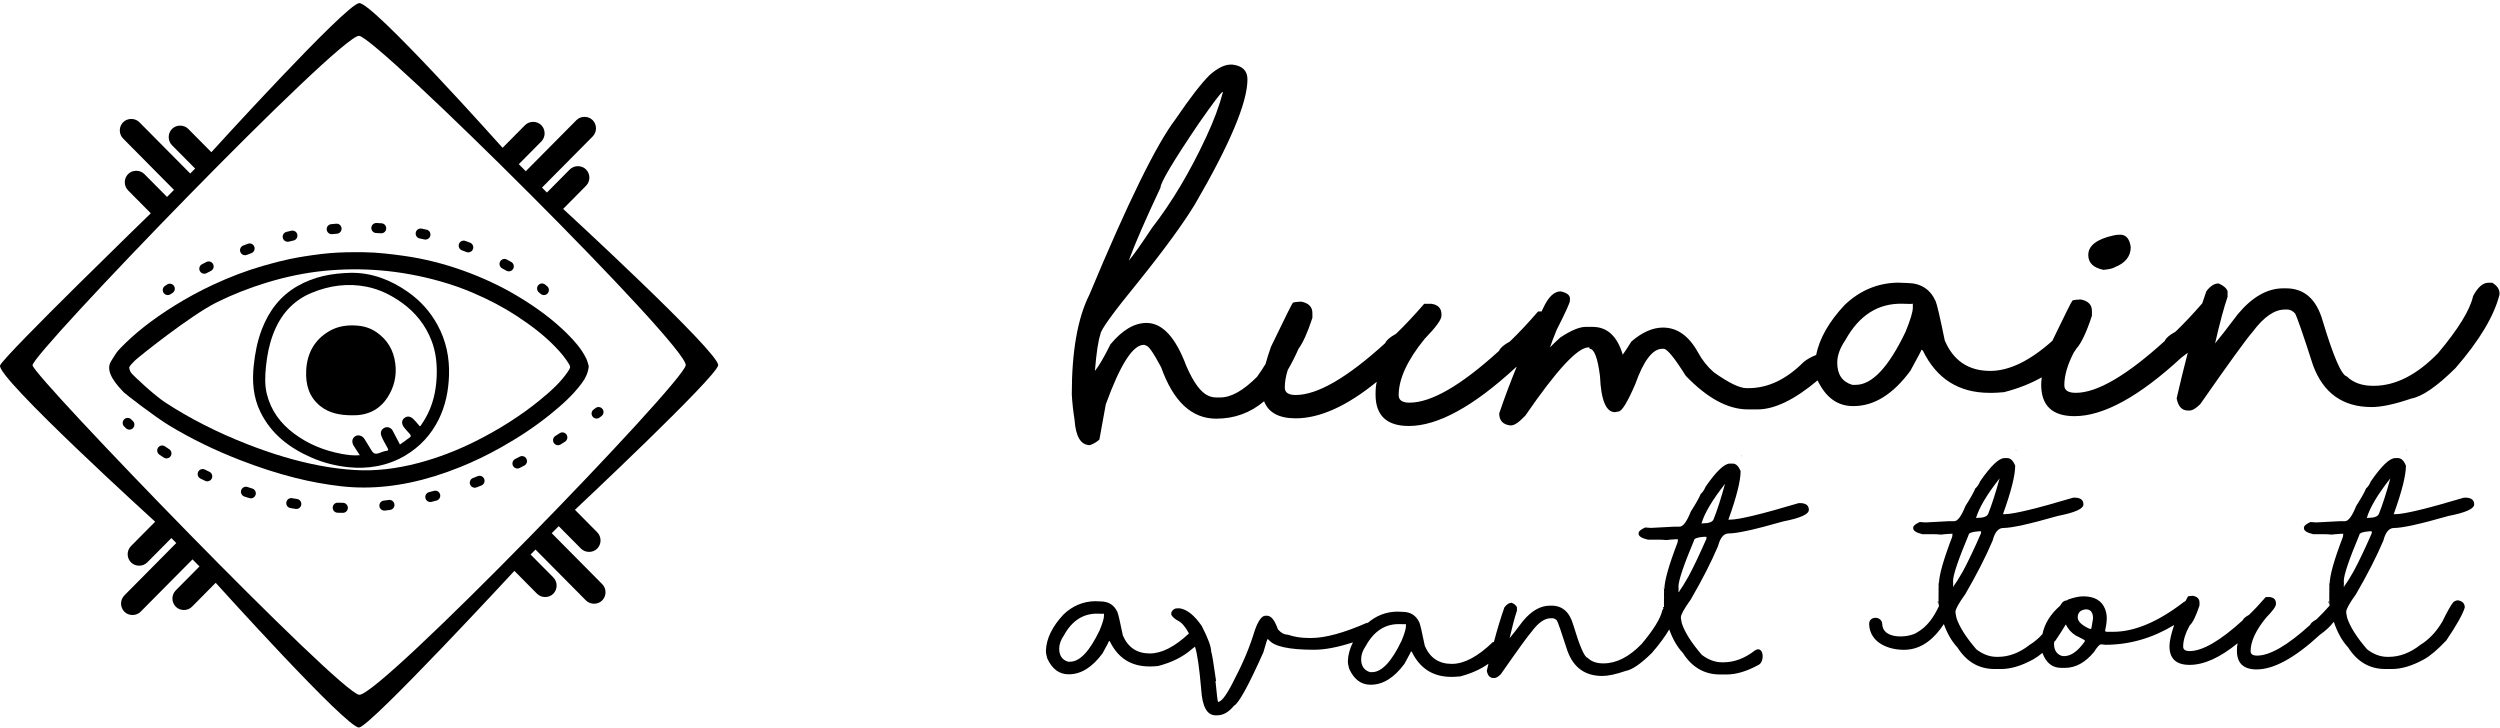 <?xml version="1.0" encoding="UTF-8"?>
<svg width="213px" height="62px" viewBox="0 0 213 62" version="1.1" xmlns="http://www.w3.org/2000/svg" xmlns:xlink="http://www.w3.org/1999/xlink">
    <!-- Generator: Sketch 52.3 (67297) - http://www.bohemiancoding.com/sketch -->
    <title>Group 58 Copy</title>
    <desc>Created with Sketch.</desc>
    <g id="Page-1" stroke="none" stroke-width="1" fill="none" fill-rule="evenodd">
        <g id="témoignages_single" transform="translate(-73, -57)" fill="#000000">
            <g id="Group-58-Copy" transform="translate(73, 57)">
                <path d="M34.075,37.872 C34.227,37.766 34.352,37.681 34.476,37.592 C34.608,37.496 34.733,37.389 34.871,37.302 C35.039,37.196 35.023,37.091 34.903,36.96 C34.742,36.786 34.583,36.612 34.435,36.428 C34.199,36.132 34.204,35.824 34.435,35.627 C34.685,35.415 34.989,35.455 35.251,35.737 C35.397,35.896 35.551,36.049 35.681,36.221 C35.753,36.319 35.776,36.367 35.866,36.236 C36.156,35.813 36.411,35.373 36.61,34.898 C36.98,34.02 37.155,33.101 37.201,32.152 C37.254,31.072 37.151,30.009 36.758,29.003 C36.245,27.688 35.397,26.623 34.246,25.796 C33.334,25.141 32.341,24.652 31.257,24.433 C29.649,24.106 28.071,24.321 26.551,24.95 C24.927,25.622 23.886,26.843 23.27,28.469 C22.934,29.355 22.756,30.276 22.661,31.218 C22.581,32.009 22.545,32.806 22.736,33.576 C23.083,34.976 23.897,36.073 25.038,36.929 C26.258,37.844 27.629,38.396 29.119,38.672 C29.621,38.765 30.123,38.831 30.654,38.785 C30.558,38.637 30.477,38.508 30.395,38.38 C30.305,38.242 30.207,38.108 30.127,37.966 C29.936,37.631 30.001,37.323 30.286,37.156 C30.529,37.015 30.872,37.117 31.052,37.397 C31.251,37.707 31.442,38.022 31.63,38.34 C31.766,38.573 31.899,38.722 32.227,38.627 C32.471,38.557 32.701,38.431 32.962,38.406 C33.105,38.392 33.084,38.293 33.024,38.175 C32.846,37.828 32.626,37.503 32.492,37.135 C32.383,36.837 32.479,36.585 32.758,36.444 C32.994,36.326 33.309,36.426 33.448,36.679 C33.659,37.067 33.86,37.46 34.075,37.872 M29.925,23.243 C31.689,23.23 33.297,23.848 34.77,24.884 C35.811,25.617 36.646,26.541 37.262,27.661 C38.008,29.013 38.311,30.477 38.255,32.012 C38.208,33.313 37.956,34.573 37.37,35.75 C36.719,37.056 35.769,38.076 34.522,38.814 C33.776,39.255 32.97,39.556 32.124,39.715 C31.323,39.866 30.509,39.891 29.692,39.806 C28.601,39.693 27.549,39.427 26.548,38.99 C24.675,38.174 23.111,36.992 22.183,35.091 C21.571,33.839 21.475,32.508 21.617,31.152 C21.728,30.092 21.927,29.047 22.315,28.044 C22.922,26.476 23.877,25.214 25.348,24.372 C26.752,23.567 28.277,23.276 29.925,23.243" id="Fill-1"></path>
                <path d="M30.614,33.104 C30.613,33.488 30.381,33.682 30.044,33.6 C29.961,33.58 29.916,33.554 29.917,33.462 C29.918,33.357 29.957,33.311 30.066,33.326 C30.253,33.351 30.367,33.286 30.35,33.074 C30.341,32.964 30.335,32.866 30.5,32.881 C30.682,32.897 30.589,33.03 30.614,33.104" id="Fill-3"></path>
                <path d="M29.408,32.548 C29.412,32.184 29.708,31.993 30.015,32.118 C30.104,32.155 30.104,32.218 30.105,32.291 C30.108,32.412 30.019,32.381 29.953,32.379 C29.822,32.375 29.713,32.381 29.686,32.556 C29.67,32.649 29.801,32.833 29.561,32.825 C29.325,32.817 29.479,32.61 29.408,32.548" id="Fill-5"></path>
                <path d="M30.249,40.047 C29.253,39.988 28.217,39.857 27.171,39.656 C25.223,39.283 23.214,38.685 21.027,37.829 C18.485,36.833 16.144,35.64 14.069,34.282 C13.133,33.671 11.302,31.959 11.161,31.747 L11.139,31.695 L11.113,31.669 C11.072,31.597 11.006,31.396 11.003,31.316 C11.07,31.148 11.266,30.951 11.424,30.792 L11.517,30.699 C11.727,30.483 16.226,26.867 18.475,25.754 C19.793,25.101 21.212,24.54 22.695,24.086 C24.357,23.577 26.011,23.237 27.614,23.077 C29.199,22.919 30.802,22.905 32.381,23.034 C34.08,23.174 35.806,23.488 37.51,23.968 C38.475,24.241 39.403,24.566 40.269,24.937 C41.681,25.54 42.91,26.189 44.028,26.922 C45.385,27.811 46.417,28.635 47.276,29.517 C47.838,30.094 48.219,30.574 48.51,31.072 C48.622,31.264 48.58,31.378 48.377,31.674 C47.76,32.578 46.947,33.318 45.921,34.151 C44.345,35.427 42.53,36.584 40.524,37.589 C38.92,38.391 37.289,39.013 35.678,39.439 C33.747,39.95 31.974,40.147 30.249,40.047 Z M50.101,30.987 L50.103,30.971 L50.082,30.91 C50.071,30.879 50.061,30.849 50.051,30.818 C50.026,30.74 49.999,30.653 49.956,30.567 C49.552,29.72 48.926,29.035 48.368,28.476 C47.194,27.301 45.773,26.225 44.027,25.187 C42.618,24.35 41.068,23.628 39.418,23.04 C37.775,22.453 36.095,22.036 34.428,21.801 C33.34,21.648 32.17,21.504 30.988,21.489 C30.772,21.486 30.556,21.485 30.341,21.485 C29.191,21.485 28.258,21.534 27.404,21.638 C26.331,21.769 25.457,21.908 24.654,22.077 C23.989,22.217 23.271,22.401 22.39,22.656 C20.986,23.063 19.599,23.589 18.148,24.263 C17.042,24.777 15.933,25.379 14.855,26.05 C12.98,27.217 11.48,28.395 10.271,29.65 C9.96,29.973 9.898,30.073 9.553,30.632 L9.45,30.8 C8.894,31.7 10.023,32.877 10.565,33.441 C10.683,33.565 13.142,35.479 14.421,36.254 C16.268,37.372 18.297,38.363 20.455,39.199 C22.093,39.834 23.621,40.328 25.125,40.707 C26.43,41.037 27.751,41.279 29.049,41.427 C29.691,41.501 30.348,41.538 31.002,41.538 C32.285,41.538 33.619,41.394 34.962,41.11 C36.352,40.816 37.747,40.383 39.229,39.786 C40.375,39.323 41.529,38.767 42.66,38.132 C44.24,37.244 45.604,36.333 46.83,35.346 C47.796,34.566 48.8,33.697 49.583,32.627 C49.911,32.196 50.103,31.735 50.156,31.258 L50.162,31.202 L50.101,30.987 Z" id="Fill-7"></path>
                <path d="M33.68,30.974 C33.535,29.835 33.009,28.941 32.066,28.295 C31.412,27.845 30.687,27.713 29.906,27.725 C29.242,27.735 28.62,27.882 28.052,28.213 C26.77,28.96 26.154,30.126 26.086,31.589 C26.032,32.778 26.334,33.845 27.311,34.615 C28.082,35.223 28.996,35.37 29.941,35.383 C31.231,35.422 32.292,34.971 33.013,33.866 C33.581,32.992 33.813,32.026 33.68,30.974" id="Fill-9"></path>
                <path d="M14.291,25.141 C14.152,25.141 14.015,25.071 13.934,24.944 C13.808,24.746 13.865,24.481 14.062,24.354 L14.242,24.238 C14.439,24.111 14.701,24.17 14.827,24.37 C14.953,24.569 14.894,24.832 14.696,24.96 L14.519,25.074 C14.448,25.119 14.369,25.141 14.291,25.141" id="Fill-11"></path>
                <path d="M32.484,19.878 C32.475,19.878 32.466,19.877 32.456,19.876 C32.319,19.867 32.18,19.859 32.041,19.853 C31.807,19.841 31.627,19.641 31.638,19.405 C31.649,19.169 31.85,18.992 32.082,18.999 C32.227,19.006 32.37,19.014 32.512,19.024 C32.745,19.04 32.922,19.243 32.906,19.479 C32.892,19.704 32.706,19.878 32.484,19.878 M28.257,19.951 C28.042,19.951 27.858,19.787 27.836,19.566 C27.813,19.332 27.982,19.122 28.216,19.099 C28.359,19.084 28.502,19.071 28.645,19.06 C28.884,19.039 29.083,19.216 29.101,19.451 C29.12,19.686 28.946,19.893 28.713,19.911 C28.576,19.922 28.438,19.935 28.299,19.949 C28.285,19.951 28.271,19.951 28.257,19.951 M36.253,20.413 C36.223,20.413 36.193,20.409 36.162,20.403 C36.027,20.373 35.892,20.344 35.754,20.317 C35.526,20.271 35.377,20.045 35.423,19.814 C35.469,19.583 35.692,19.432 35.921,19.479 C36.063,19.507 36.203,19.537 36.342,19.567 C36.571,19.618 36.716,19.845 36.666,20.076 C36.623,20.276 36.448,20.413 36.253,20.413 M24.506,20.599 C24.315,20.599 24.142,20.468 24.095,20.272 C24.04,20.044 24.179,19.813 24.407,19.756 C24.546,19.722 24.686,19.689 24.825,19.658 C25.055,19.605 25.28,19.75 25.332,19.98 C25.383,20.21 25.24,20.439 25.012,20.491 C24.877,20.521 24.743,20.554 24.607,20.587 C24.573,20.595 24.539,20.599 24.506,20.599 M39.901,21.504 C39.851,21.504 39.8,21.495 39.751,21.476 C39.623,21.427 39.493,21.378 39.361,21.331 C39.141,21.251 39.026,21.006 39.105,20.784 C39.185,20.562 39.427,20.447 39.647,20.526 C39.784,20.576 39.918,20.626 40.052,20.677 C40.27,20.761 40.38,21.008 40.297,21.228 C40.233,21.399 40.072,21.504 39.901,21.504 M20.874,21.746 C20.704,21.746 20.543,21.642 20.478,21.471 C20.395,21.251 20.504,21.004 20.723,20.92 C20.857,20.867 20.991,20.817 21.124,20.768 C21.344,20.686 21.587,20.8 21.668,21.022 C21.749,21.243 21.636,21.488 21.416,21.57 C21.286,21.618 21.156,21.667 21.025,21.718 C20.976,21.737 20.925,21.746 20.874,21.746 M43.354,23.12 C43.283,23.12 43.214,23.103 43.148,23.066 C43.029,23 42.908,22.932 42.782,22.865 C42.577,22.754 42.499,22.494 42.609,22.286 C42.719,22.079 42.975,22 43.182,22.111 C43.312,22.181 43.437,22.251 43.559,22.32 C43.763,22.434 43.838,22.694 43.725,22.901 C43.646,23.041 43.503,23.12 43.354,23.12 M17.403,23.322 C17.25,23.322 17.102,23.238 17.027,23.091 C16.919,22.881 17,22.623 17.208,22.515 C17.336,22.448 17.462,22.383 17.589,22.319 C17.799,22.213 18.053,22.298 18.158,22.508 C18.263,22.72 18.179,22.976 17.97,23.082 C17.846,23.145 17.722,23.209 17.597,23.274 C17.535,23.307 17.469,23.322 17.403,23.322" id="Fill-13"></path>
                <path d="M46.342,25.141 C46.244,25.141 46.144,25.106 46.064,25.036 C46.061,25.032 46.01,24.988 45.916,24.911 C45.734,24.762 45.704,24.493 45.852,24.31 C45.999,24.127 46.266,24.098 46.447,24.246 C46.563,24.34 46.622,24.392 46.622,24.392 C46.798,24.547 46.815,24.817 46.661,24.995 C46.577,25.091 46.461,25.141 46.342,25.141" id="Fill-15"></path>
                <path d="M50.828,35.662 C50.697,35.662 50.57,35.602 50.486,35.489 C50.347,35.3 50.387,35.032 50.575,34.891 L50.743,34.765 C50.931,34.623 51.197,34.662 51.336,34.851 C51.477,35.04 51.438,35.308 51.251,35.449 L51.079,35.578 C51.003,35.635 50.915,35.662 50.828,35.662" id="Fill-17"></path>
                <path d="M47.543,37.933 C47.403,37.933 47.264,37.862 47.185,37.733 C47.06,37.533 47.119,37.269 47.317,37.144 C47.441,37.066 47.564,36.987 47.687,36.907 C47.884,36.78 48.146,36.837 48.273,37.036 C48.399,37.234 48.342,37.499 48.145,37.627 C48.019,37.708 47.893,37.788 47.768,37.868 C47.698,37.912 47.62,37.933 47.543,37.933 M14.185,39.057 C14.106,39.057 14.026,39.035 13.955,38.988 C13.826,38.903 13.701,38.82 13.58,38.736 C13.386,38.604 13.335,38.338 13.466,38.143 C13.597,37.948 13.861,37.897 14.054,38.029 C14.172,38.11 14.292,38.19 14.417,38.272 C14.613,38.401 14.668,38.665 14.541,38.863 C14.459,38.989 14.324,39.057 14.185,39.057 M44.084,39.918 C43.929,39.918 43.78,39.833 43.706,39.684 C43.599,39.473 43.682,39.216 43.891,39.109 C44.02,39.043 44.15,38.976 44.28,38.907 C44.488,38.798 44.743,38.878 44.851,39.088 C44.96,39.297 44.88,39.555 44.673,39.664 C44.539,39.735 44.407,39.803 44.275,39.871 C44.213,39.903 44.148,39.918 44.084,39.918 M17.663,41.01 C17.602,41.01 17.541,40.997 17.483,40.97 C17.346,40.905 17.211,40.839 17.077,40.774 C16.868,40.67 16.78,40.414 16.884,40.202 C16.987,39.99 17.24,39.903 17.451,40.006 C17.58,40.07 17.71,40.134 17.843,40.196 C18.055,40.297 18.146,40.551 18.046,40.765 C17.974,40.92 17.822,41.01 17.663,41.01 M40.449,41.555 C40.279,41.555 40.118,41.45 40.054,41.281 C39.97,41.06 40.079,40.812 40.297,40.728 C40.433,40.676 40.569,40.622 40.705,40.568 C40.922,40.48 41.169,40.587 41.254,40.807 C41.341,41.026 41.235,41.274 41.018,41.362 C40.879,41.418 40.74,41.473 40.601,41.526 C40.551,41.546 40.5,41.555 40.449,41.555 M21.373,42.461 C21.332,42.461 21.291,42.454 21.249,42.441 C21.105,42.397 20.962,42.351 20.821,42.305 C20.598,42.232 20.477,41.99 20.549,41.766 C20.621,41.542 20.859,41.419 21.083,41.491 C21.22,41.537 21.358,41.581 21.498,41.624 C21.721,41.694 21.847,41.933 21.778,42.159 C21.722,42.343 21.555,42.461 21.373,42.461 M36.658,42.773 C36.469,42.773 36.296,42.644 36.248,42.451 C36.19,42.222 36.328,41.99 36.554,41.931 C36.694,41.896 36.836,41.858 36.977,41.821 C37.203,41.759 37.435,41.895 37.496,42.123 C37.556,42.351 37.422,42.585 37.196,42.646 C37.051,42.685 36.906,42.723 36.762,42.76 C36.728,42.769 36.693,42.773 36.658,42.773 M25.251,43.364 C25.228,43.364 25.206,43.363 25.184,43.36 C25.035,43.336 24.888,43.311 24.741,43.286 C24.51,43.246 24.356,43.025 24.395,42.792 C24.436,42.559 24.656,42.405 24.885,42.444 C25.027,42.468 25.171,42.492 25.315,42.515 C25.547,42.552 25.705,42.77 25.668,43.004 C25.635,43.214 25.455,43.364 25.251,43.364 M32.744,43.503 C32.533,43.503 32.35,43.342 32.325,43.124 C32.298,42.889 32.465,42.677 32.697,42.651 C32.841,42.634 32.984,42.616 33.13,42.597 C33.361,42.567 33.574,42.73 33.605,42.964 C33.636,43.198 33.472,43.413 33.24,43.444 C33.091,43.464 32.942,43.482 32.794,43.5 C32.777,43.502 32.761,43.503 32.744,43.503 M29.214,43.694 L29.21,43.694 C29.06,43.692 28.91,43.69 28.761,43.686 C28.527,43.68 28.343,43.483 28.348,43.248 C28.354,43.011 28.547,42.814 28.783,42.831 C28.927,42.835 29.073,42.838 29.218,42.839 C29.452,42.841 29.64,43.034 29.638,43.271 C29.635,43.505 29.447,43.694 29.214,43.694" id="Fill-19"></path>
                <path d="M11.026,36.606 C10.922,36.606 10.818,36.567 10.736,36.489 C10.629,36.388 10.574,36.332 10.574,36.332 C10.41,36.164 10.412,35.894 10.578,35.728 C10.744,35.562 11.012,35.563 11.176,35.731 C11.179,35.734 11.227,35.782 11.316,35.867 C11.487,36.028 11.495,36.299 11.335,36.471 C11.252,36.56 11.139,36.606 11.026,36.606" id="Fill-21"></path>
                <path d="M58.424,31.124 C58.172,32.68 32.294,59.394 30.599,59.195 C28.904,58.995 2.867,32.081 2.774,31.124 C2.682,30.167 29.042,2.882 30.599,3.054 C32.156,3.224 58.677,29.568 58.424,31.124 Z M47.008,45.429 L47.603,44.829 L49.5,46.742 C49.869,47.115 50.512,47.115 50.881,46.742 C51.262,46.358 51.262,45.733 50.881,45.349 L48.984,43.435 C48.984,43.435 61.02,32.15 61.188,31.124 C61.355,30.097 47.979,17.798 47.979,17.798 L49.929,15.831 C50.31,15.447 50.31,14.822 49.929,14.437 C49.559,14.065 48.916,14.065 48.547,14.437 L46.597,16.405 L46.178,15.982 L50.493,11.629 C50.874,11.245 50.874,10.619 50.493,10.235 C50.124,9.862 49.48,9.862 49.112,10.235 L44.797,14.588 L44.202,13.988 L46.117,12.056 C46.497,11.672 46.497,11.047 46.117,10.663 C45.747,10.29 45.103,10.29 44.734,10.663 L42.82,12.594 C42.82,12.594 31.74,0.168 30.599,0.265 C29.458,0.363 18.007,12.968 18.007,12.968 L16.04,10.983 C15.671,10.61 15.028,10.61 14.658,10.983 C14.278,11.367 14.278,11.992 14.658,12.377 L16.626,14.362 L16.207,14.784 L11.875,10.413 C11.505,10.041 10.861,10.041 10.494,10.413 C10.308,10.599 10.207,10.847 10.207,11.11 C10.207,11.373 10.308,11.621 10.493,11.807 L14.825,16.178 L14.231,16.778 L12.298,14.829 C11.929,14.457 11.286,14.456 10.917,14.829 C10.536,15.213 10.536,15.838 10.917,16.223 L12.849,18.172 C12.849,18.172 0.453,30.196 0.011,31.124 C-0.432,32.052 13.219,44.45 13.219,44.45 L11.164,46.523 C10.979,46.709 10.877,46.957 10.877,47.22 C10.877,47.484 10.979,47.732 11.164,47.917 C11.533,48.29 12.176,48.29 12.546,47.917 L14.601,45.843 L15.019,46.266 L10.599,50.726 C10.218,51.11 10.218,51.735 10.599,52.119 C10.968,52.492 11.612,52.492 11.98,52.119 L16.401,47.66 L16.997,48.26 L14.976,50.298 C14.595,50.683 14.595,51.308 14.977,51.693 C15.347,52.065 15.989,52.065 16.358,51.692 L18.378,49.654 C18.378,49.654 29.595,62.108 30.599,61.983 C31.603,61.857 43.826,48.639 43.826,48.639 L45.758,50.589 C46.128,50.961 46.77,50.962 47.14,50.588 C47.52,50.204 47.52,49.579 47.14,49.194 L45.207,47.245 L45.626,46.823 L49.924,51.158 C50.294,51.531 50.936,51.53 51.305,51.158 C51.686,50.774 51.686,50.149 51.305,49.764 L47.008,45.429 Z" id="Fill-23"></path>
                <path d="M27.08,30.632 C27.088,30.38 27.296,30.088 27.487,29.806 C27.732,29.446 28.034,29.16 28.392,28.991 C28.534,28.924 28.671,28.906 28.777,29.062 C28.884,29.218 28.821,29.378 28.749,29.527 C28.436,30.179 28.038,30.723 27.511,31.098 C27.249,31.284 27.083,31.165 27.08,30.632" id="Fill-26"></path>
                <path d="M162.973,26.218 C162.973,26.574 162.767,27.256 162.355,28.265 C160.915,31.281 159.499,32.789 158.107,32.789 L157.813,32.789 C156.959,32.532 156.533,31.904 156.533,30.905 C156.533,30.292 156.764,29.649 157.225,28.977 C158.391,26.87 160.003,25.837 162.062,25.877 C162.669,25.906 162.973,25.902 162.973,25.862 L162.973,26.218 Z M102.166,10.471 C103.392,8.721 104.053,7.846 104.151,7.846 C104.173,7.846 104.187,7.842 104.195,7.833 L104.195,7.846 C103.891,9.013 103.411,10.298 102.754,11.703 C101.372,14.669 99.838,17.24 98.152,19.415 C97.218,20.828 96.558,21.759 96.169,22.211 C96.677,20.812 97.578,18.739 98.873,15.989 C98.873,15.554 99.971,13.715 102.166,10.471 Z M163.708,29.793 L163.826,29.866 C164.992,32.27 166.889,33.471 169.516,33.471 L169.751,33.471 C169.986,33.471 170.32,33.451 170.751,33.411 C171.953,33.101 173.02,32.679 173.957,32.148 C173.926,32.378 173.91,32.586 173.91,32.772 C173.91,34.562 174.856,35.457 176.747,35.457 C179.217,35.457 182.256,33.791 185.863,30.459 C186.051,30.327 186.229,30.194 186.398,30.058 C186.083,31.26 185.767,32.553 185.45,33.94 C185.578,34.632 185.902,34.978 186.421,34.978 L186.539,34.978 C186.794,34.978 187.102,34.795 187.465,34.429 C189.877,30.968 191.366,28.911 191.935,28.259 C192.876,27.003 193.782,26.375 194.655,26.375 L194.934,26.375 C195.15,26.395 195.35,26.503 195.536,26.701 C195.694,26.959 196.204,28.427 197.065,31.107 C197.938,33.49 199.605,34.681 202.065,34.681 C202.908,34.681 204.035,34.439 205.446,33.955 C206.378,33.786 207.632,32.921 209.21,31.359 C211.239,29.025 212.489,26.939 212.959,25.1 L212.959,24.996 C212.959,24.64 212.754,24.338 212.342,24.091 L212.004,24.091 C211.543,24.091 211.111,24.467 210.71,25.218 C210.455,26.395 209.461,28.017 207.726,30.084 C205.921,31.942 204.093,32.872 202.241,32.872 L202.183,32.872 C201.242,32.872 200.496,32.605 199.948,32.071 C199.497,31.972 198.811,30.39 197.889,27.324 C197.36,25.485 196.321,24.566 194.772,24.566 L194.537,24.566 C193.174,24.566 191.881,25.302 190.656,26.776 C189.758,27.966 189.115,28.793 188.724,29.258 C189.124,27.517 189.478,26.192 189.789,25.292 L189.789,24.803 C189.68,24.536 189.426,24.318 189.023,24.15 C188.661,24.15 188.313,24.373 187.98,24.818 C187.863,25.148 187.746,25.491 187.63,25.846 C186.817,26.781 186.055,27.587 185.348,28.264 C184.838,28.54 184.535,28.802 184.437,29.05 C181.193,31.997 178.669,33.469 176.865,33.469 C176.208,33.469 175.88,33.257 175.88,32.832 C175.88,31.988 176.155,31.047 176.699,30.011 C176.78,29.909 176.844,29.81 176.898,29.714 C177.321,29.257 177.766,28.319 178.232,26.898 L178.232,26.484 C178.232,25.97 177.923,25.648 177.305,25.519 L177.203,25.519 C176.772,25.539 176.556,25.579 176.556,25.638 C176.519,25.638 175.952,26.774 174.858,29.04 C172.945,30.746 171.183,31.602 169.575,31.602 C167.722,31.602 166.429,30.737 165.693,29.006 C165.291,27.039 165.032,25.921 164.914,25.654 C164.453,24.636 163.645,24.121 162.488,24.112 L161.694,24.081 C159.969,24.112 158.454,24.75 157.152,25.995 C155.824,27.415 155.019,28.832 154.735,30.245 C154.35,30.391 153.97,30.597 153.668,30.846 C152.188,32.329 150.624,33.07 148.978,33.07 L148.802,33.07 C148.213,33.07 147.287,32.621 146.022,31.721 C145.484,31.256 145.028,30.683 144.655,30 C143.881,28.607 142.891,27.909 141.685,27.909 C140.812,27.909 139.916,28.305 138.995,29.095 C138.656,29.639 138.412,30.01 138.257,30.217 C137.79,28.64 136.934,27.85 135.687,27.85 L135.099,27.85 C134.569,27.85 133.849,28.151 132.937,28.754 C132.513,29.137 132.222,29.418 132.058,29.603 C132.168,29.275 132.351,28.789 132.614,28.132 C133.378,26.629 133.76,25.788 133.76,25.61 L133.76,25.432 C133.76,25.145 133.496,24.943 132.967,24.824 C132.408,24.824 131.908,25.309 131.467,26.278 C131.425,26.364 131.384,26.449 131.342,26.534 L131.047,26.534 C130.185,27.534 129.38,28.389 128.636,29.101 C128.126,29.378 127.822,29.64 127.724,29.887 C124.49,32.834 121.946,34.307 120.094,34.307 C119.476,34.307 119.167,34.095 119.167,33.669 C119.167,32.285 119.903,30.688 121.373,28.878 C122.333,27.889 122.813,27.232 122.813,26.906 L122.813,26.787 C122.813,26.263 122.524,25.962 121.946,25.882 L121.343,25.882 C120.481,26.881 119.676,27.736 118.932,28.448 C118.423,28.725 118.119,28.987 118.021,29.234 C114.786,32.181 112.243,33.654 110.39,33.654 C109.773,33.654 109.464,33.442 109.464,33.016 C109.464,32.55 109.549,32.054 109.714,31.529 C110.07,30.913 110.377,30.307 110.635,29.713 C111.012,29.209 111.406,28.333 111.816,27.084 L111.816,26.668 C111.816,26.154 111.508,25.833 110.89,25.704 L110.787,25.704 C110.356,25.724 110.14,25.764 110.14,25.823 C110.101,25.823 109.484,27.064 108.287,29.546 C108.099,30.082 107.945,30.569 107.824,31.012 C107.603,31.376 107.365,31.738 107.106,32.097 C105.94,33.274 104.896,33.862 103.974,33.862 L103.622,33.862 C103.377,33.862 103.151,33.813 102.945,33.714 C102.318,33.447 101.696,32.606 101.078,31.192 C100.167,28.74 99.035,27.514 97.682,27.514 C96.643,27.514 95.619,28.122 94.609,29.338 C94.064,30.439 93.623,31.192 93.286,31.604 C93.413,30.054 93.57,29.011 93.756,28.478 C93.756,28.132 94.845,26.629 97.02,23.969 C99.226,21.22 100.823,19.029 101.813,17.398 C104.793,12.276 106.283,8.731 106.283,6.763 C106.283,6.022 105.851,5.601 104.989,5.502 L104.857,5.502 C104.337,5.502 103.744,5.794 103.078,6.378 C102.362,7.08 101.387,8.341 100.152,10.16 C98.535,12.276 96.089,17.26 92.815,25.111 C91.815,27.099 91.316,29.927 91.316,33.595 C91.355,34.297 91.433,35.019 91.551,35.76 C91.649,37.204 92.085,37.926 92.859,37.926 C93.153,37.827 93.423,37.669 93.668,37.451 L94.212,34.455 C95.438,31.073 96.515,29.383 97.447,29.383 L97.506,29.383 C97.525,29.383 97.569,29.403 97.638,29.442 C97.844,29.442 98.275,30.06 98.931,31.296 C99.971,34.213 101.534,35.671 103.622,35.671 C105.173,35.671 106.532,35.176 107.699,34.187 C108.074,35.156 108.97,35.642 110.39,35.642 C112.448,35.642 114.752,34.603 117.3,32.527 C117.232,32.784 117.197,33.145 117.197,33.61 C117.197,35.4 118.143,36.294 120.035,36.294 C122.505,36.294 125.543,34.628 129.151,31.296 C129.176,31.278 129.199,31.26 129.224,31.243 C128.681,32.57 128.182,33.896 127.733,35.221 C127.733,35.825 128.041,36.166 128.659,36.245 L128.747,36.245 C129.032,36.245 129.438,35.963 129.967,35.399 C132.623,31.533 134.412,29.6 135.334,29.6 L135.392,29.6 C135.422,29.6 135.437,29.64 135.437,29.718 C135.829,29.718 136.123,30.495 136.319,32.047 C136.407,34.095 136.833,35.118 137.598,35.118 L137.892,35.059 C138.176,35.059 138.652,34.287 139.319,32.744 C140.033,30.727 140.803,29.718 141.626,29.718 L141.744,29.718 C142.038,29.718 142.665,30.485 143.626,32.018 C145.459,33.926 147.223,34.881 148.919,34.881 L149.743,34.881 C151.196,34.881 152.902,34.053 154.859,32.407 C155.554,33.867 156.557,34.598 157.871,34.598 L157.931,34.598 C159.674,34.598 161.287,33.595 162.767,31.587 C163.424,30.391 163.738,29.793 163.708,29.793 Z" id="Fill-28"></path>
                <path d="M179.216,22.992 C179.716,22.942 180.034,22.868 180.172,22.769 C181.083,22.413 181.539,21.84 181.539,21.049 C181.441,20.347 181.142,19.995 180.642,19.995 C180.407,19.995 180.201,20.02 180.024,20.07 C178.622,20.386 177.921,20.94 177.921,21.731 C177.921,22.393 178.353,22.813 179.216,22.992" id="Fill-30"></path>
                <path d="M141.709,50.001 L141.763,50.115 C141.751,50.039 141.734,50.001 141.709,50.001" id="Fill-32"></path>
                <path d="M148.395,38.88 L148.327,38.739 C148.345,38.785 148.361,38.83 148.377,38.88 L148.395,38.88 Z" id="Fill-34"></path>
                <path d="M147.007,41.095 L147.002,41.095 C147.005,41.095 147.006,41.092 147.008,41.092 C147.007,41.092 147.007,41.094 147.007,41.095 Z M146,44.239 C145.913,44.474 145.597,44.591 145.052,44.591 C145.002,44.591 144.974,44.598 144.962,44.61 C145.218,43.727 145.89,42.598 146.972,41.223 C146.63,42.472 146.305,43.479 146,44.239 Z M145.391,45.891 C144.828,47.184 144.315,48.265 143.851,49.131 C143.498,49.745 143.241,50.158 143.073,50.38 L143.102,50.44 C143.084,50.44 143.069,50.427 143.056,50.402 C143.038,50.425 143.021,50.446 143.006,50.464 L143.006,50.362 L143.006,50.238 L143.021,50.271 C143.011,50.196 143.006,50.098 143.006,49.975 C143.006,49.459 143.447,48.151 144.329,46.049 C144.329,45.879 144.619,45.773 145.2,45.733 L145.365,45.733 C145.383,45.733 145.391,45.753 145.391,45.794 L145.391,45.891 Z M119.783,53.375 C119.783,53.586 119.661,53.99 119.417,54.587 C118.564,56.373 117.726,57.266 116.901,57.266 L116.728,57.266 C116.222,57.114 115.97,56.742 115.97,56.151 C115.97,55.788 116.106,55.407 116.379,55.009 C117.07,53.762 118.024,53.15 119.243,53.173 C119.603,53.191 119.783,53.188 119.783,53.164 L119.783,53.375 Z M94.057,52.487 C94.057,52.697 93.935,53.101 93.691,53.698 C92.838,55.485 92,56.377 91.175,56.377 L91.001,56.377 C90.497,56.225 90.244,55.853 90.244,55.262 C90.244,54.899 90.38,54.518 90.653,54.12 C91.344,52.873 92.298,52.261 93.517,52.284 C93.877,52.302 94.057,52.299 94.057,52.276 L94.057,52.487 Z M153.488,42.869 L153.235,42.869 C150.096,43.806 148.148,44.275 147.394,44.275 C147.3,44.269 147.254,44.272 147.254,44.283 C147.254,44.272 147.26,44.258 147.271,44.239 C147.956,42.33 148.299,40.969 148.299,40.156 L148.327,40.216 C148.153,39.739 147.919,39.497 147.629,39.497 L147.385,39.497 C146.915,39.497 146.224,40.156 145.313,41.473 C145.202,41.742 145.066,41.944 144.904,42.079 C144.77,42.407 144.489,42.908 144.059,43.581 C143.717,44.442 143.398,44.872 143.102,44.872 L142.649,44.872 C142.562,44.872 141.9,44.907 140.664,44.977 C140.38,44.954 140.214,44.942 140.168,44.942 C139.797,45.112 139.611,45.267 139.611,45.408 L139.611,45.478 C139.611,45.689 139.872,45.855 140.394,45.978 L141.29,45.978 C141.494,45.978 141.729,45.99 141.996,46.013 C142.124,45.99 142.394,45.967 142.806,45.943 C142.904,45.961 142.953,45.947 142.953,45.899 L142.953,45.97 C142.953,46.075 142.945,46.157 142.928,46.216 C142.179,48.171 141.805,49.5 141.805,50.203 L141.763,50.115 C141.781,50.237 141.784,50.456 141.77,50.774 C141.77,50.838 141.773,50.873 141.778,50.879 C141.773,50.885 141.77,50.935 141.77,51.028 L141.77,51.722 C141.77,51.736 141.771,51.748 141.771,51.761 C141.771,51.762 141.77,51.762 141.77,51.762 L141.77,51.722 L141.674,51.722 L141.724,51.829 C141.693,51.878 141.663,51.931 141.633,51.988 C141.482,52.684 140.893,53.645 139.865,54.869 C138.797,55.969 137.715,56.52 136.618,56.52 L136.584,56.52 C136.026,56.52 135.585,56.362 135.26,56.046 C134.993,55.987 134.587,55.05 134.041,53.235 C133.728,52.146 133.113,51.602 132.196,51.602 L132.056,51.602 C131.25,51.602 130.483,52.038 129.758,52.91 C129.225,53.619 128.846,54.104 128.615,54.379 C128.851,53.348 129.061,52.564 129.244,52.032 L129.244,51.743 C129.181,51.584 129.03,51.455 128.792,51.355 C128.577,51.355 128.371,51.488 128.174,51.751 C127.876,52.593 127.578,53.576 127.28,54.695 C127.246,54.703 127.212,54.71 127.174,54.719 C125.904,55.948 124.742,56.563 123.692,56.563 C122.595,56.563 121.829,56.051 121.394,55.026 C121.156,53.862 121.002,53.2 120.932,53.042 C120.659,52.439 120.181,52.134 119.496,52.128 L119.026,52.11 C118.073,52.128 117.231,52.46 116.496,53.103 L116.495,53.049 C114.511,53.921 112.917,54.357 111.716,54.357 L111.541,54.357 C110.868,54.357 110.265,54.264 109.731,54.076 C109.429,54.076 109.145,53.924 108.878,53.619 C108.611,52.847 108.303,52.46 107.955,52.46 L107.815,52.46 C107.508,52.46 107.206,52.873 106.911,53.699 C106.498,55.063 105.947,56.401 105.256,57.713 C104.623,59.03 104.145,59.727 103.82,59.802 L103.776,59.802 C103.747,59.802 103.675,59.211 103.558,58.028 L103.611,58.028 C103.396,56.495 103.257,55.657 103.193,55.517 C103.193,55.101 102.926,54.375 102.392,53.339 C101.771,52.431 101.147,51.928 100.521,51.829 L100.294,51.829 C100.079,51.829 99.914,51.942 99.798,52.17 L99.798,52.39 C99.92,52.589 100.122,52.762 100.407,52.908 C100.701,53.06 100.998,53.415 101.299,53.971 C100.086,55.105 98.975,55.675 97.966,55.675 C96.869,55.675 96.103,55.162 95.667,54.137 C95.429,52.973 95.276,52.311 95.206,52.153 C94.934,51.55 94.454,51.245 93.77,51.24 L93.3,51.222 C92.278,51.24 91.381,51.617 90.61,52.355 C89.647,53.385 89.147,54.413 89.112,55.437 C89.112,55.637 89.153,55.862 89.234,56.114 C89.647,57.004 90.247,57.449 91.036,57.449 L91.071,57.449 C92.104,57.449 93.059,56.854 93.935,55.666 C94.324,54.958 94.509,54.603 94.492,54.603 L94.562,54.647 C95.252,56.07 96.376,56.781 97.931,56.781 L98.071,56.781 C98.21,56.781 98.407,56.77 98.663,56.746 C99.84,56.442 100.804,55.959 101.553,55.297 C101.647,55.229 101.731,55.164 101.809,55.099 C101.815,55.113 101.82,55.125 101.826,55.14 C102.012,55.713 102.183,56.901 102.34,58.705 C102.427,60.198 102.836,60.945 103.568,60.945 L103.706,60.945 C104.217,60.945 104.693,60.672 105.134,60.128 C105.534,59.94 106.37,58.421 107.642,55.57 C107.856,54.82 107.972,54.445 107.99,54.445 C107.978,54.445 108.013,54.466 108.094,54.507 C108.529,55.075 109.818,55.359 111.959,55.359 C112.879,55.359 113.984,55.148 115.27,54.729 C115.002,55.262 114.857,55.795 114.838,56.326 C114.838,56.526 114.879,56.751 114.96,57.002 C115.372,57.892 115.973,58.338 116.762,58.338 L116.797,58.338 C117.83,58.338 118.785,57.743 119.661,56.555 C120.05,55.846 120.236,55.492 120.218,55.492 L120.288,55.536 C120.979,56.959 122.102,57.67 123.657,57.67 L123.796,57.67 C123.935,57.67 124.133,57.658 124.388,57.635 C125.339,57.389 126.146,57.026 126.817,56.548 C126.77,56.747 126.724,56.946 126.676,57.152 C126.752,57.562 126.943,57.767 127.251,57.767 L127.321,57.767 C127.471,57.767 127.654,57.659 127.869,57.442 C129.297,55.393 130.179,54.175 130.515,53.788 C131.072,53.045 131.609,52.674 132.126,52.674 L132.292,52.674 C132.419,52.684 132.538,52.749 132.648,52.866 C132.741,53.019 133.043,53.888 133.553,55.474 C134.07,56.885 135.057,57.592 136.513,57.592 C137.013,57.592 137.68,57.448 138.516,57.161 C139.067,57.062 139.81,56.549 140.745,55.624 C141.356,54.921 141.846,54.256 142.219,53.629 C142.514,54.451 142.901,55.12 143.38,55.631 C144.158,56.854 145.214,57.466 146.549,57.466 L147.107,57.466 C147.936,57.466 148.853,57.188 149.857,56.632 C150.374,56.345 150.27,54.954 149.526,55.411 C148.662,56.09 147.763,56.429 146.828,56.429 L146.723,56.429 C146.125,56.429 145.548,56.216 144.991,55.789 C144.108,54.764 143.543,53.871 143.293,53.11 L143.215,52.697 L143.215,52.574 C143.215,52.358 143.494,51.86 144.05,51.081 C145.02,49.413 145.794,47.896 146.375,46.532 C146.561,45.812 146.862,45.451 147.28,45.451 C147.994,45.451 149.543,45.109 151.929,44.424 C153.386,44.143 154.114,43.815 154.114,43.44 C154.114,43.095 153.906,42.905 153.488,42.869 Z" id="Fill-36"></path>
                <path d="M143.056,50.402 C143.062,50.395 143.068,50.387 143.073,50.379 L143.021,50.271 C143.029,50.33 143.041,50.374 143.056,50.402" id="Fill-38"></path>
                <path d="M171.789,38.414 L171.722,38.272 C171.739,38.318 171.757,38.364 171.772,38.414 L171.789,38.414 Z" id="Fill-40"></path>
                <path d="M166.417,49.804 C166.424,49.864 166.436,49.908 166.451,49.935 C166.456,49.929 166.462,49.92 166.467,49.912 L166.417,49.804 Z" id="Fill-42"></path>
                <path d="M165.104,49.535 L165.158,49.648 C165.146,49.573 165.128,49.535 165.104,49.535" id="Fill-44"></path>
                <polygon id="Fill-46" points="165.165 51.457 165.165 51.256 165.069 51.256"></polygon>
                <polygon id="Fill-48" points="198.455 51.457 198.455 51.256 198.36 51.256"></polygon>
                <path d="M205.08,38.414 L205.012,38.272 C205.03,38.318 205.047,38.364 205.063,38.414 L205.08,38.414 Z" id="Fill-50"></path>
                <path d="M199.741,49.935 C199.747,49.929 199.752,49.92 199.759,49.912 L199.707,49.804 C199.714,49.864 199.727,49.908 199.741,49.935" id="Fill-52"></path>
                <path d="M198.394,49.535 L198.449,49.648 C198.437,49.573 198.419,49.535 198.394,49.535" id="Fill-54"></path>
                <path d="M199.787,49.974 C199.769,49.974 199.754,49.96 199.741,49.936 C199.723,49.959 199.707,49.979 199.691,49.997 L199.691,49.895 L199.691,49.771 L199.707,49.804 C199.697,49.729 199.691,49.632 199.691,49.509 C199.691,48.993 200.133,47.684 201.015,45.583 C201.015,45.412 201.304,45.307 201.885,45.266 L202.051,45.266 C202.069,45.266 202.076,45.287 202.076,45.328 L202.076,45.424 C201.513,46.719 201,47.799 200.536,48.665 C200.184,49.28 199.925,49.692 199.759,49.913 L199.787,49.974 Z M203.658,40.757 C203.315,42.005 202.991,43.012 202.686,43.773 C202.598,44.007 202.282,44.124 201.736,44.124 C201.687,44.124 201.658,44.132 201.647,44.144 C201.903,43.261 202.574,42.131 203.658,40.757 Z M203.693,40.625 L203.693,40.629 L203.687,40.629 C203.691,40.629 203.691,40.626 203.693,40.625 Z M178.162,53.583 L178.127,53.583 C178.046,53.583 177.918,53.534 177.745,53.434 C177.263,53.165 177.022,52.89 177.022,52.608 C177.022,52.193 177.253,51.962 177.718,51.915 C178.124,51.915 178.327,52.175 178.327,52.696 C178.235,53.288 178.179,53.583 178.162,53.583 Z M177.613,54.663 C177.028,55.489 176.444,55.902 175.864,55.902 C175.737,55.902 175.64,55.885 175.577,55.85 C175.193,55.685 175.002,55.349 175.002,54.839 C175.009,54.782 175.015,54.731 175.021,54.682 C175.059,54.644 175.095,54.607 175.133,54.567 C175.479,54.055 175.769,53.601 176.006,53.2 C176.202,53.598 176.479,53.911 176.838,54.137 C177.367,54.4 177.631,54.541 177.631,54.558 L177.613,54.663 Z M166.451,49.936 C166.433,49.959 166.416,49.979 166.4,49.997 L166.4,49.895 L166.4,49.771 L166.416,49.804 C166.405,49.729 166.4,49.632 166.4,49.509 C166.4,48.993 166.842,47.684 167.724,45.583 C167.724,45.412 168.014,45.307 168.594,45.266 L168.76,45.266 C168.777,45.266 168.786,45.287 168.786,45.328 L168.786,45.424 C168.223,46.719 167.708,47.799 167.246,48.665 C166.893,49.28 166.634,49.692 166.467,49.913 L166.496,49.974 C166.479,49.974 166.464,49.96 166.451,49.936 Z M170.366,40.757 C170.024,42.005 169.7,43.012 169.395,43.773 C169.308,44.007 168.992,44.124 168.446,44.124 C168.397,44.124 168.368,44.132 168.355,44.144 C168.613,43.261 169.284,42.131 170.366,40.757 Z M170.402,40.625 C170.402,40.626 170.402,40.628 170.401,40.629 L170.396,40.629 C170.4,40.629 170.401,40.626 170.402,40.625 Z M200.735,50.615 C201.705,48.946 202.48,47.43 203.06,46.066 C203.245,45.345 203.547,44.985 203.966,44.985 C204.679,44.985 206.229,44.643 208.615,43.958 C210.072,43.676 210.8,43.349 210.8,42.974 C210.8,42.628 210.59,42.438 210.173,42.403 L209.92,42.403 C206.781,43.34 204.834,43.808 204.079,43.808 C203.986,43.803 203.939,43.806 203.939,43.817 C203.939,43.806 203.945,43.791 203.957,43.773 C204.642,41.864 204.985,40.503 204.985,39.689 L205.012,39.749 C204.837,39.272 204.605,39.03 204.314,39.03 L204.07,39.03 C203.6,39.03 202.909,39.689 201.998,41.007 C201.888,41.276 201.752,41.478 201.59,41.613 C201.456,41.941 201.174,42.441 200.745,43.115 C200.402,43.975 200.083,44.406 199.787,44.406 L199.334,44.406 C199.247,44.406 198.586,44.441 197.35,44.511 C197.065,44.488 196.9,44.476 196.852,44.476 C196.482,44.646 196.296,44.801 196.296,44.942 L196.296,45.011 C196.296,45.222 196.557,45.389 197.079,45.512 L197.976,45.512 C198.179,45.512 198.414,45.524 198.681,45.548 C198.808,45.524 199.079,45.501 199.491,45.477 C199.589,45.495 199.639,45.48 199.639,45.433 L199.639,45.503 C199.639,45.608 199.63,45.691 199.613,45.75 C198.864,47.705 198.49,49.034 198.49,49.737 L198.448,49.649 C198.467,49.771 198.469,49.99 198.455,50.307 C198.455,50.372 198.458,50.407 198.463,50.412 C198.458,50.419 198.455,50.469 198.455,50.562 L198.455,51.256 C198.455,51.399 198.464,51.513 198.482,51.602 C198.085,52.046 197.71,52.439 197.358,52.775 C197.057,52.939 196.876,53.094 196.819,53.241 C194.903,54.985 193.397,55.858 192.3,55.858 C191.935,55.858 191.752,55.732 191.752,55.48 C191.752,54.66 192.187,53.715 193.057,52.643 C193.626,52.058 193.911,51.669 193.911,51.475 L193.911,51.405 C193.911,51.095 193.74,50.917 193.397,50.87 L193.04,50.87 C192.529,51.461 192.054,51.967 191.612,52.389 C191.31,52.552 191.13,52.708 191.073,52.855 C189.157,54.599 187.651,55.472 186.554,55.472 C186.189,55.472 186.006,55.346 186.006,55.094 C186.006,54.561 186.189,53.964 186.554,53.302 C186.821,53.056 187.102,52.483 187.398,51.581 L187.398,51.335 C187.398,51.031 187.216,50.84 186.85,50.764 L186.789,50.764 C186.535,50.776 186.406,50.799 186.406,50.834 C186.397,50.834 186.328,50.962 186.202,51.212 C186.152,51.24 186.103,51.267 186.05,51.3 C183.861,52.986 181.858,53.829 180.042,53.829 L179.52,53.829 C179.409,53.829 179.355,53.794 179.355,53.724 C179.448,53.332 179.495,52.971 179.495,52.643 C179.495,52.38 179.442,52.116 179.338,51.853 C179.047,51.157 178.435,50.808 177.501,50.808 C177.152,50.808 176.726,50.896 176.221,51.071 C176.182,51.097 176.146,51.124 176.109,51.151 L176.107,51.151 C176.003,51.151 175.887,51.192 175.76,51.274 C175.693,51.346 175.613,51.459 175.52,51.608 C174.702,52.32 174.201,53.125 174.018,54.025 C173.686,54.391 173.321,54.699 172.921,54.945 C172.057,55.624 171.157,55.964 170.223,55.964 L170.118,55.964 C169.521,55.964 168.943,55.75 168.385,55.322 C167.502,54.298 166.938,53.405 166.689,52.643 L166.61,52.231 L166.61,52.108 C166.61,51.892 166.888,51.394 167.445,50.615 C168.415,48.946 169.189,47.43 169.769,46.066 C169.955,45.345 170.257,44.985 170.675,44.985 C171.389,44.985 172.939,44.643 175.324,43.958 C176.78,43.676 177.509,43.349 177.509,42.974 C177.509,42.628 177.3,42.438 176.883,42.403 L176.63,42.403 C173.49,43.34 171.543,43.808 170.788,43.808 C170.696,43.803 170.649,43.806 170.649,43.817 C170.649,43.806 170.655,43.791 170.666,43.773 C171.351,41.864 171.694,40.503 171.694,39.689 L171.722,39.749 C171.547,39.272 171.314,39.03 171.023,39.03 L170.779,39.03 C170.309,39.03 169.619,39.689 168.708,41.007 C168.597,41.276 168.461,41.478 168.298,41.613 C168.165,41.941 167.884,42.441 167.454,43.115 C167.112,43.975 166.793,44.406 166.496,44.406 L166.044,44.406 C165.957,44.406 165.295,44.441 164.058,44.511 C163.774,44.488 163.609,44.476 163.562,44.476 C163.191,44.646 163.006,44.801 163.006,44.942 L163.006,45.011 C163.006,45.222 163.266,45.389 163.789,45.512 L164.685,45.512 C164.889,45.512 165.124,45.524 165.391,45.548 C165.518,45.524 165.789,45.501 166.201,45.477 C166.299,45.495 166.348,45.48 166.348,45.433 L166.348,45.503 C166.348,45.608 166.339,45.691 166.322,45.75 C165.574,47.705 165.199,49.034 165.199,49.737 L165.157,49.649 C165.176,49.771 165.179,49.99 165.164,50.307 C165.164,50.372 165.167,50.407 165.172,50.412 C165.167,50.419 165.164,50.469 165.164,50.562 L165.164,51.256 C165.164,51.42 165.177,51.546 165.2,51.639 C164.744,52.592 164.222,53.397 163.252,53.934 C162.477,54.362 160.414,54.468 160.367,53.18 C160.34,52.456 159.225,52.454 159.251,53.18 C159.31,54.793 160.964,55.411 162.359,55.36 C163.802,55.308 164.863,54.326 165.616,53.17 C165.911,53.989 166.296,54.655 166.775,55.164 C167.553,56.388 168.608,57 169.944,57 L170.501,57 C171.331,57 172.248,56.722 173.252,56.166 C173.485,56.036 173.74,55.855 174.016,55.627 C174.324,56.475 174.857,56.903 175.62,56.903 L175.934,56.903 C176.838,56.903 177.663,56.452 178.406,55.551 C178.685,55.117 178.882,54.901 178.997,54.901 C179.085,54.901 179.207,54.912 179.363,54.936 C181.429,54.936 183.388,54.372 185.238,53.249 C184.974,54.035 184.839,54.639 184.839,55.058 C184.839,56.119 185.411,56.648 186.554,56.648 C187.773,56.648 189.137,56.034 190.646,54.804 C190.605,54.957 190.585,55.17 190.585,55.445 C190.585,56.505 191.145,57.035 192.265,57.035 C193.728,57.035 195.527,56.048 197.663,54.075 C198.138,53.742 198.519,53.39 198.803,53.021 C198.817,53.007 198.829,52.994 198.843,52.981 C199.146,53.886 199.552,54.617 200.065,55.164 C200.843,56.388 201.899,57 203.235,57 L203.792,57 C204.621,57 205.539,56.722 206.542,56.166 C207.059,55.879 207.686,55.346 208.423,54.567 C209.3,53.273 209.825,52.336 209.999,51.757 C209.999,51.428 209.817,51.227 209.45,51.151 L209.398,51.151 C209.293,51.151 209.177,51.192 209.05,51.274 C208.852,51.491 208.533,52.049 208.092,52.951 C207.581,53.823 206.954,54.488 206.211,54.945 C205.347,55.624 204.447,55.964 203.512,55.964 L203.408,55.964 C202.811,55.964 202.233,55.75 201.676,55.322 C200.794,54.298 200.228,53.405 199.979,52.643 L199.9,52.231 L199.9,52.108 C199.9,51.892 200.178,51.394 200.735,50.615 Z" id="Fill-56"></path>
            </g>
        </g>
    </g>
</svg>